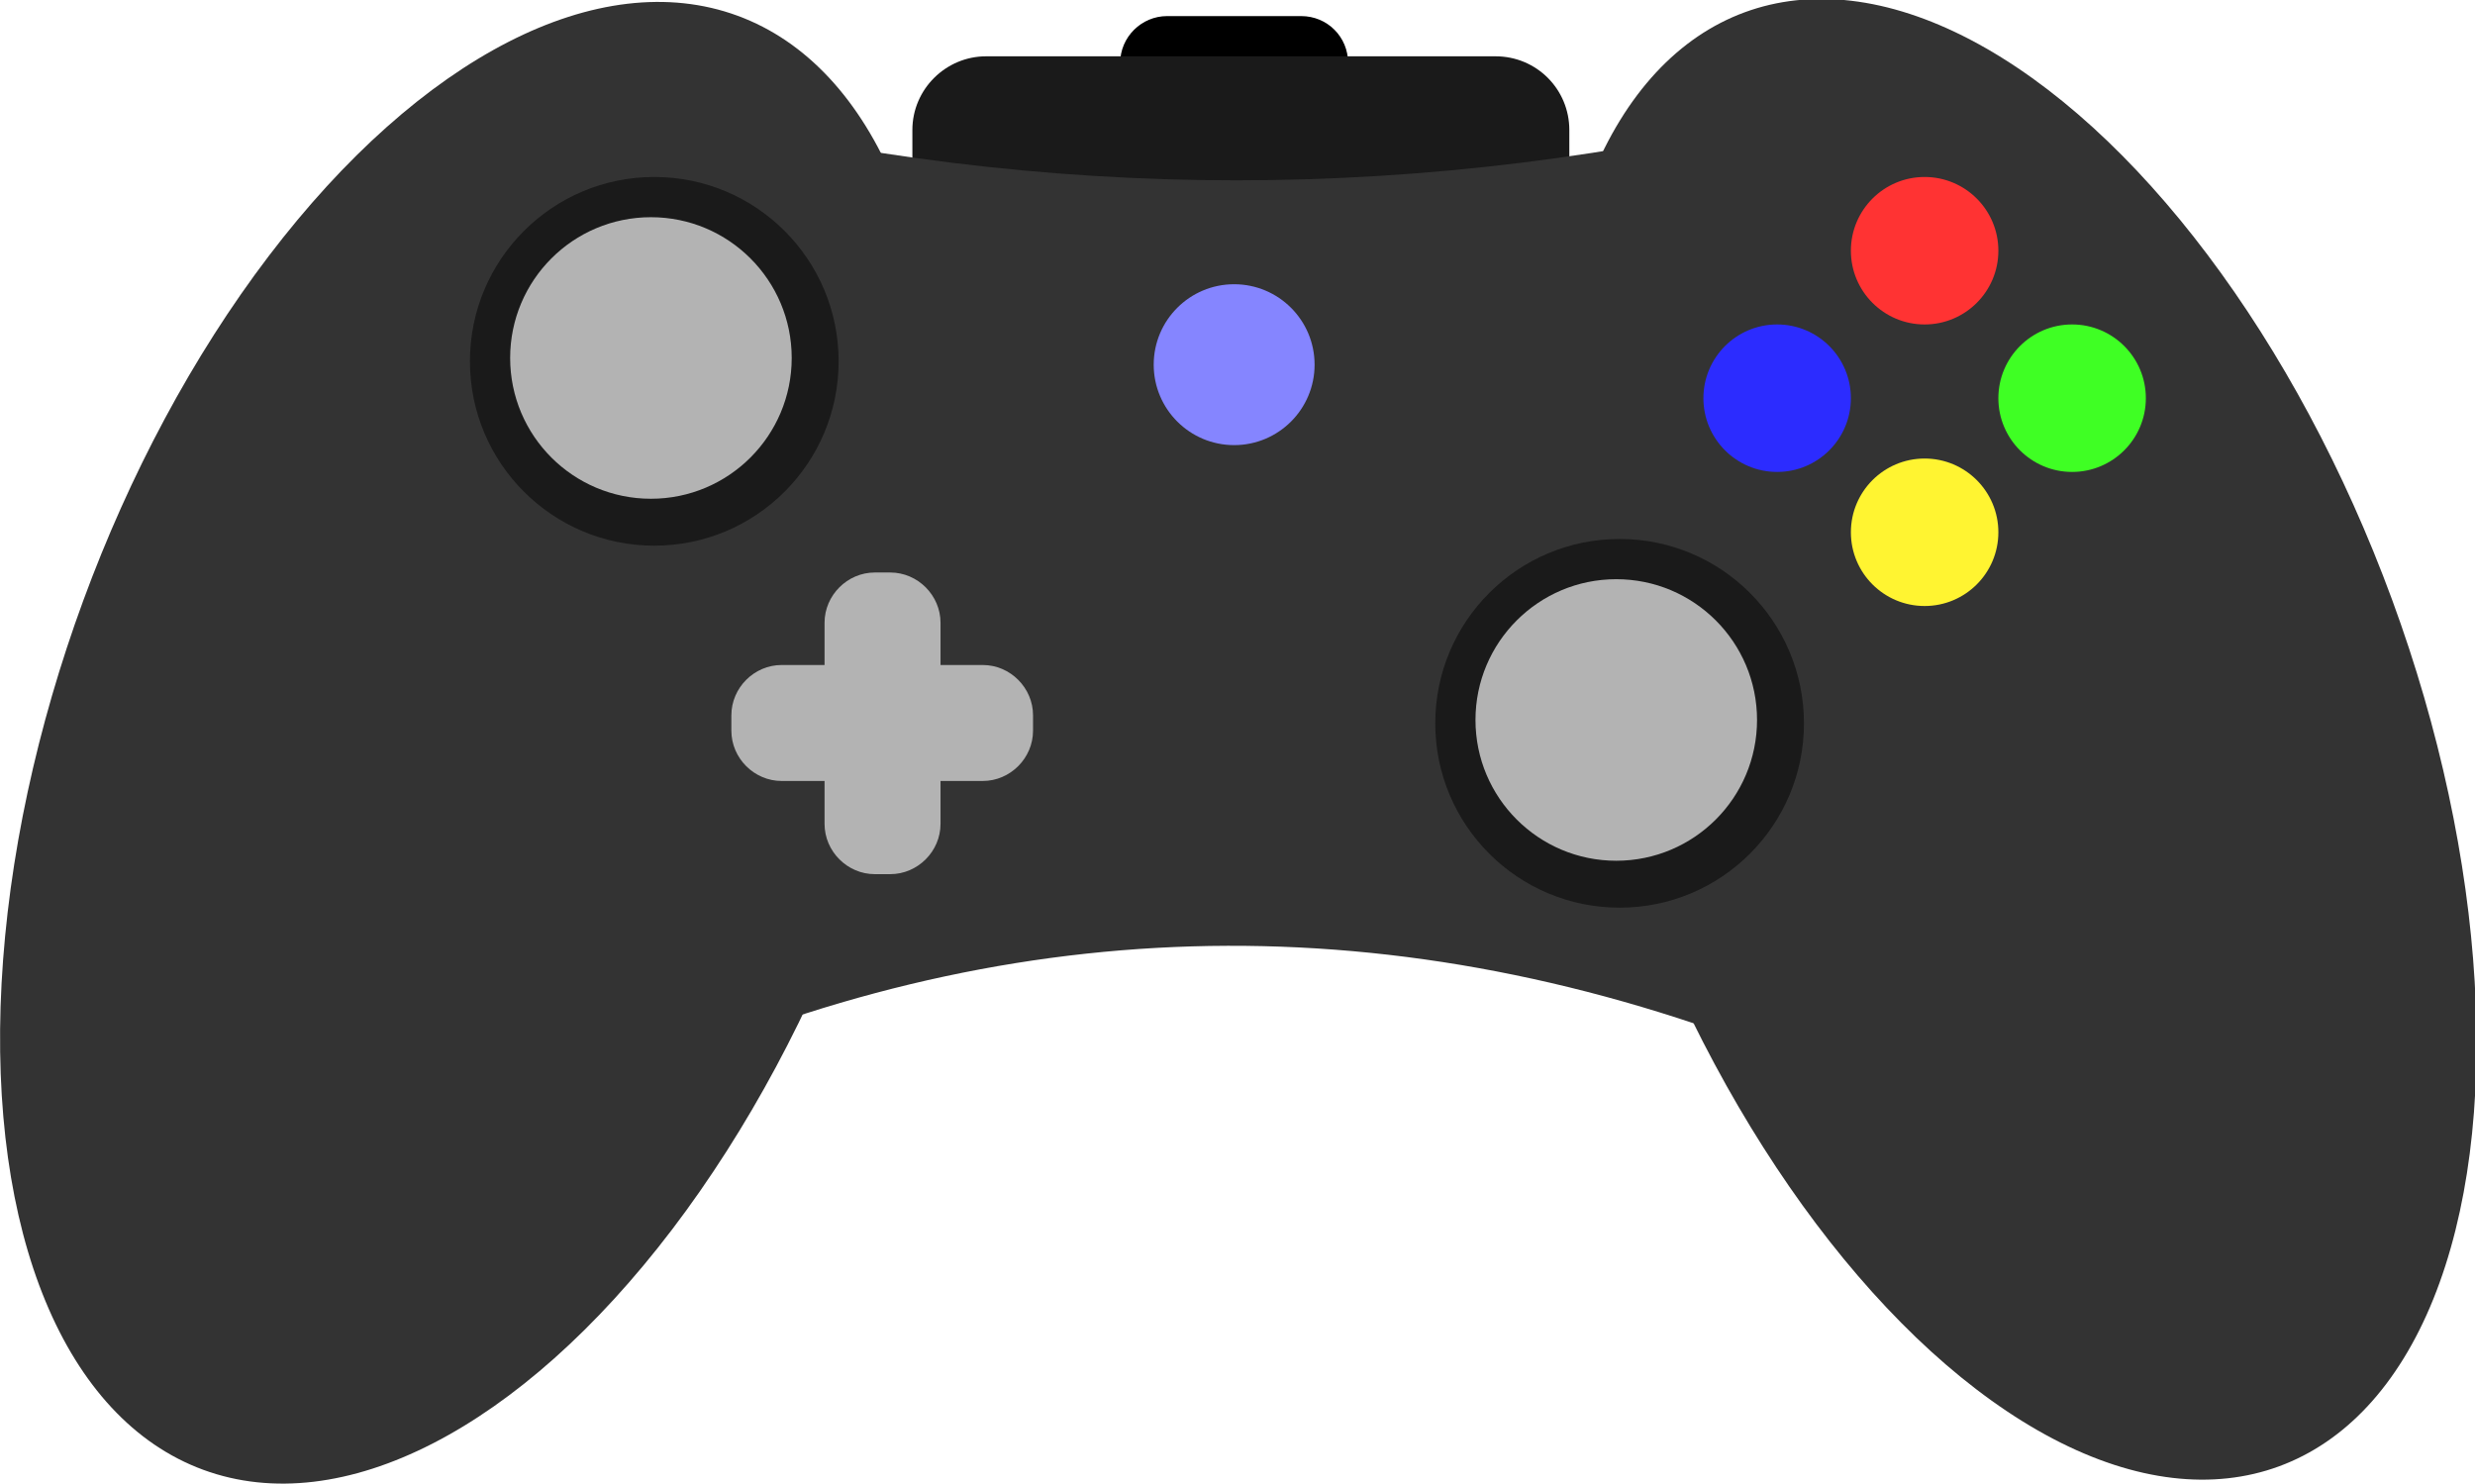 <?xml version="1.0" encoding="utf-8"?>
<!-- Generator: Adobe Illustrator 22.1.0, SVG Export Plug-In . SVG Version: 6.00 Build 0)  -->
<svg version="1.1" id="Layer_1" xmlns="http://www.w3.org/2000/svg" xmlns:xlink="http://www.w3.org/1999/xlink" x="0px" y="0px"
	 viewBox="0 0 369.2 221.3" style="enable-background:new 0 0 369.2 221.3;" xml:space="preserve">
<style type="text/css">
	.st0{fill:#1A1A1A;}
	.st1{fill:#333333;}
	.st2{fill:#FF3333;}
	.st3{fill:#2C2CFF;}
	.st4{fill:#FFF431;}
	.st5{fill:#3FFF24;}
	.st6{fill:#8585FF;}
	.st7{fill:#B3B3B3;}
</style>
<path d="M174.1,2.4h20c3.9,0,7,3.1,7,7v0c0,3.8-3.1,7-7,7h-20c-3.9,0-7-3.1-7-7v0C167.1,5.5,170.3,2.4,174.1,2.4z"/>
<path class="st0" d="M223.1,8.4h-76c-6,0-11,4.9-11,11v4c0,6,4.9,11,11,11h76c6,0,11-4.9,11-11v-4C234.1,13.3,229.2,8.4,223.1,8.4z"
	/>
<ellipse transform="matrix(0.345 -0.939 0.939 0.345 -58.053 138.399)" class="st1" cx="70.1" cy="110.8" rx="115.5" ry="61.5"/>
<ellipse transform="matrix(0.939 -0.345 0.345 0.939 -19.675 110.12)" class="st1" cx="300" cy="110.4" rx="60.4" ry="115.5"/>
<path class="st1" d="M99.5,16.4c56.6,14,113.3,14,169.9,0v142.5c-58.4-24.1-115-23.4-169.9,0V16.4z"/>
<circle class="st0" cx="97.6" cy="53.9" r="27.5"/>
<circle class="st2" cx="287.1" cy="37.4" r="11"/>
<circle class="st3" cx="265.1" cy="59.4" r="11"/>
<circle class="st4" cx="287.1" cy="79.4" r="11"/>
<circle class="st5" cx="309.1" cy="59.4" r="11"/>
<circle class="st6" cx="184.1" cy="54.4" r="12"/>
<circle class="st7" cx="97.1" cy="53.4" r="21"/>
<path class="st7" d="M132.8,130.4h-2.3c-4.1,0-7.5-3.4-7.5-7.5v-30c0-4.1,3.4-7.5,7.5-7.5h2.3c4.1,0,7.5,3.4,7.5,7.5v30
	C140.3,127,136.9,130.4,132.8,130.4z"/>
<path class="st7" d="M109.1,109v-2.3c0-4.1,3.4-7.5,7.5-7.5h30c4.1,0,7.5,3.4,7.5,7.5v2.3c0,4.1-3.4,7.5-7.5,7.5h-30
	C112.5,116.5,109.1,113.1,109.1,109z"/>
<circle class="st0" cx="241.6" cy="107.9" r="27.5"/>
<circle class="st7" cx="241.1" cy="107.4" r="21"/>
</svg>
